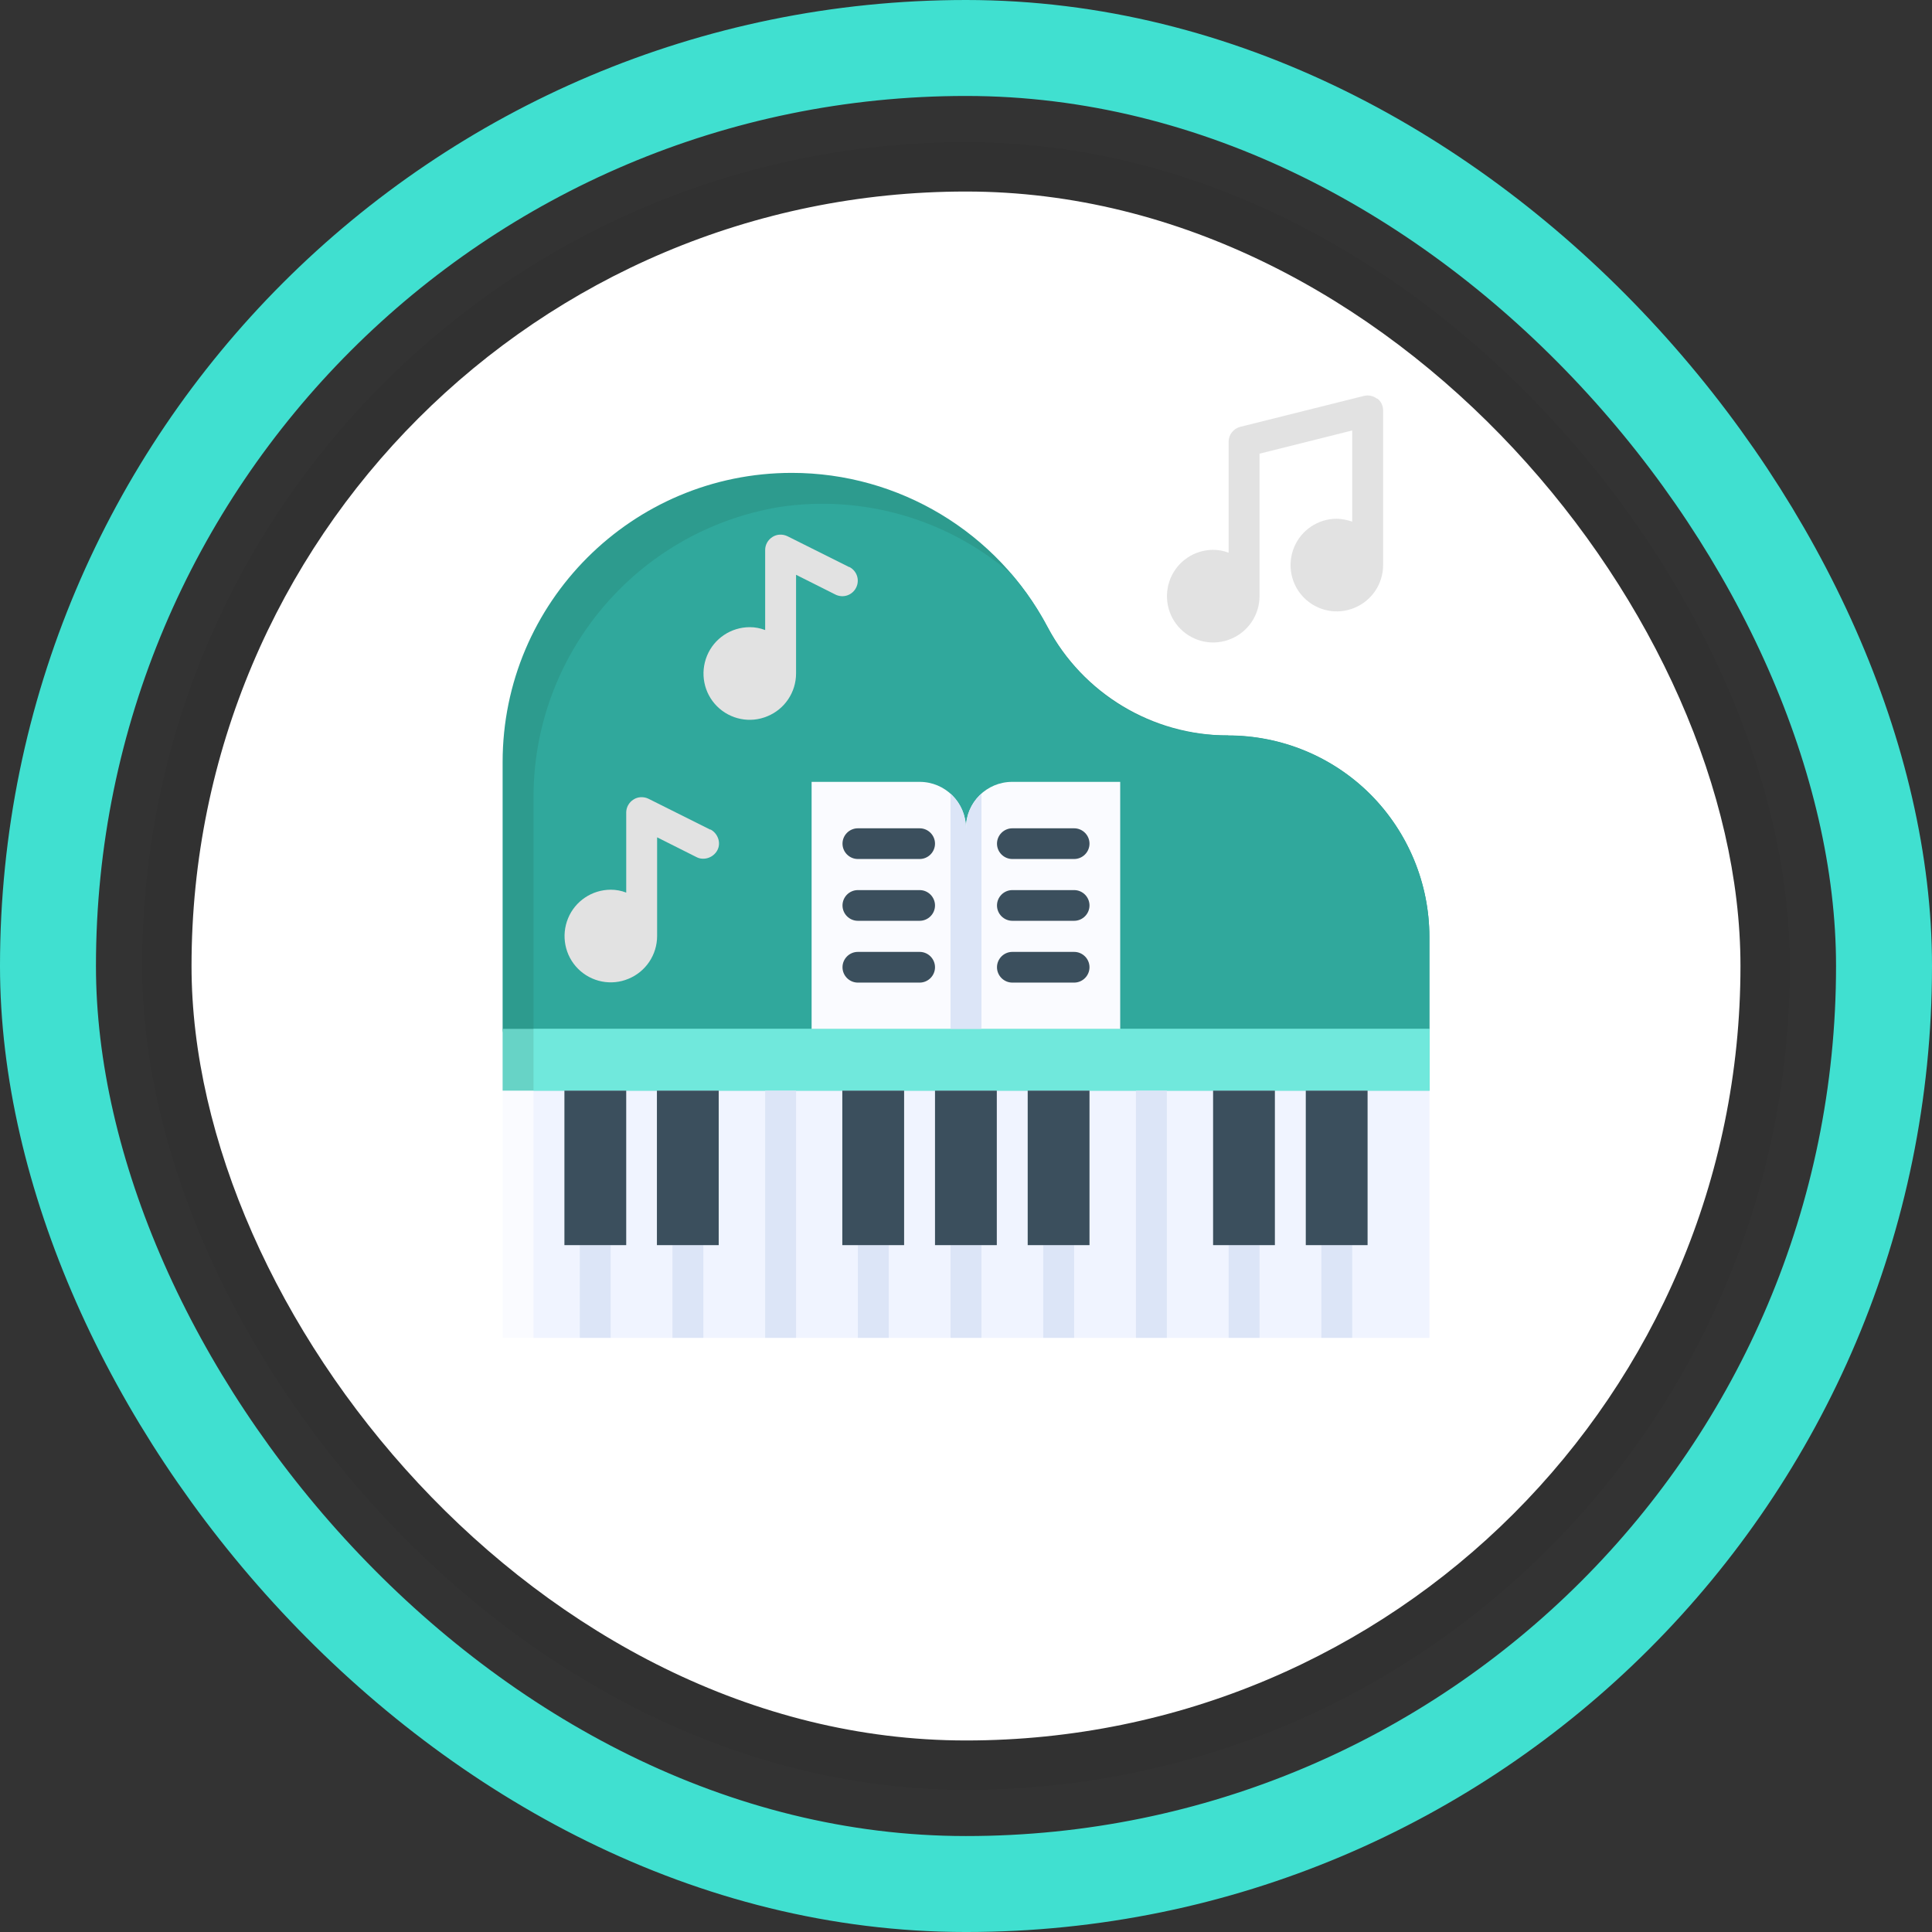 <?xml version="1.0" encoding="UTF-8"?>
<svg id="Layer_2" data-name="Layer 2" xmlns="http://www.w3.org/2000/svg" width="100.67" height="100.67" viewBox="0 0 100.67 100.67">
  <rect x="0" y="0" width="100.67" height="100.67" fill="#333333" stroke="none"/>
  <defs>
    <style>
      .cls-1 {
        fill: #000;
        opacity: .05;
      }

      .cls-1, .cls-2, .cls-3, .cls-4, .cls-5, .cls-6, .cls-7, .cls-8, .cls-9, .cls-10, .cls-11 {
        stroke-width: 0px;
      }

      .cls-2 {
        fill: #2d9b8e;
      }

      .cls-12 {
        fill: none;
        stroke: #40e0d0;
        stroke-miterlimit: 10;
        stroke-width: 5px;
      }

      .cls-3 {
        fill: #3b4f5d;
      }

      .cls-4 {
        fill: #67d3c6;
      }

      .cls-5 {
        fill: #fafbff;
      }

      .cls-6 {
        fill: #e2e2e2;
      }

      .cls-7 {
        fill: #30a89c;
      }

      .cls-8 {
        fill: #dce5f7;
      }

      .cls-9 {
        fill: #fff;
      }

      .cls-10 {
        fill: #f0f4ff;
      }

      .cls-11 {
        fill: #70e8dc;
      }
    </style>
  </defs>
  <g id="Layer_1-2" data-name="Layer 1">
    <g>
      <g>
        <rect class="cls-1" x="7.41" y="7.41" width="85.85" height="85.85" rx="42.92" ry="42.92"/>
        <rect class="cls-9" x="9.98" y="9.98" width="80.71" height="80.71" rx="40.35" ry="40.35"/>
        <rect class="cls-12" x="2.5" y="2.5" width="95.67" height="95.67" rx="47.83" ry="47.83"/>
      </g>
      <g>
        <path class="cls-5" d="M74.48,69.71H26.19v-12.88c0-.44.36-.8.8-.8h46.69c.44,0,.8.36.8.8v12.88Z"/>
        <path class="cls-10" d="M74.48,69.71H27.8v-12.88c0-.44.36-.8.8-.8h45.08c.44,0,.8.36.8.8v12.88Z"/>
        <path class="cls-2" d="M26.19,39.71v13.9c0,.44.36.8.8.8h46.69c.44,0,.8-.36.8-.8v-4.8c0-2.78-1.11-5.45-3.07-7.42-1.97-1.97-4.64-3.07-7.42-3.07-3.94,0-7.56-2.18-9.41-5.66-2.61-4.93-7.74-8.02-13.32-8.02-8.32,0-15.07,6.75-15.07,15.07h0Z"/>
        <path class="cls-7" d="M63.99,38.32c-3.9.04-7.5-2.09-9.34-5.52-.54-1.04-1.19-2.01-1.95-2.89-3.33-2.87-7.75-4.15-12.1-3.49-7.45,1.25-12.88,7.73-12.8,15.28v12.72h45.88c.44,0,.8-.36.8-.8v-4.8c0-2.78-1.11-5.45-3.07-7.42-1.97-1.97-4.64-3.07-7.42-3.07h0Z"/>
        <rect class="cls-4" x="26.19" y="53.61" width="48.3" height="3.22"/>
        <rect class="cls-11" x="27.8" y="53.61" width="46.69" height="3.22"/>
        <path class="cls-5" d="M58.38,53.61h-8.05v-10.46c0-1.33,1.08-2.41,2.41-2.41h5.63v12.88Z"/>
        <path class="cls-5" d="M42.28,53.61h8.05v-10.46c0-1.33-1.08-2.41-2.41-2.41h-5.63v12.88Z"/>
        <path class="cls-6" d="M71.76,20.78c-.19-.15-.45-.21-.69-.15l-6.44,1.61c-.36.09-.61.41-.61.78v5.78c-.26-.1-.53-.15-.8-.15-.98,0-1.86.59-2.23,1.49-.37.9-.17,1.94.52,2.63.69.69,1.73.9,2.63.52.9-.37,1.49-1.25,1.49-2.23v-7.42l4.83-1.21v4.75c-.26-.09-.53-.14-.8-.15-.98,0-1.86.59-2.23,1.49-.37.9-.17,1.94.52,2.63.69.69,1.73.9,2.63.52.9-.37,1.49-1.25,1.49-2.23v-8.05c0-.25-.11-.48-.31-.63h0Z"/>
        <path class="cls-6" d="M37.01,43.23l-3.22-1.61c-.25-.12-.55-.11-.78.04-.24.15-.38.41-.38.68v4.17c-.26-.1-.53-.15-.8-.15-.98,0-1.86.59-2.23,1.49-.37.9-.17,1.94.52,2.63.69.69,1.73.9,2.63.52.9-.37,1.49-1.25,1.49-2.23v-5.14l2.05,1.03c.19.1.41.11.62.04.2-.07.37-.21.47-.4.1-.19.11-.41.04-.61-.07-.2-.21-.37-.4-.47h0Z"/>
        <path class="cls-6" d="M44.25,29.55l-3.22-1.61c-.25-.12-.55-.11-.78.04-.24.15-.38.41-.38.68v4.17c-.26-.1-.53-.15-.8-.15-.98,0-1.86.59-2.23,1.49-.37.9-.17,1.94.52,2.63.69.69,1.73.9,2.63.52.9-.37,1.49-1.25,1.49-2.23v-5.14l2.05,1.03c.4.2.88.04,1.08-.36.2-.4.04-.88-.36-1.08h0Z"/>
        <path class="cls-3" d="M55.97,44.76h-3.22c-.44,0-.8-.36-.8-.8s.36-.8.8-.8h3.22c.44,0,.8.36.8.8s-.36.8-.8.8h0Z"/>
        <path class="cls-3" d="M55.97,47.98h-3.22c-.44,0-.8-.36-.8-.8s.36-.8.8-.8h3.22c.44,0,.8.36.8.8s-.36.8-.8.8h0Z"/>
        <path class="cls-3" d="M55.97,51.2h-3.22c-.44,0-.8-.36-.8-.8s.36-.8.8-.8h3.22c.44,0,.8.36.8.8s-.36.8-.8.8h0Z"/>
        <path class="cls-3" d="M47.92,44.76h-3.22c-.44,0-.8-.36-.8-.8s.36-.8.8-.8h3.22c.44,0,.8.36.8.8s-.36.8-.8.8h0Z"/>
        <path class="cls-3" d="M47.92,47.98h-3.22c-.44,0-.8-.36-.8-.8s.36-.8.8-.8h3.22c.44,0,.8.36.8.8s-.36.8-.8.8h0Z"/>
        <path class="cls-3" d="M47.92,51.2h-3.22c-.44,0-.8-.36-.8-.8s.36-.8.8-.8h3.22c.44,0,.8.36.8.8s-.36.8-.8.8h0Z"/>
        <rect class="cls-8" x="64.02" y="64.88" width="1.61" height="4.83"/>
        <rect class="cls-3" x="63.21" y="56.83" width="3.22" height="8.05"/>
        <rect class="cls-8" x="68.85" y="64.88" width="1.61" height="4.83"/>
        <rect class="cls-3" x="68.04" y="56.83" width="3.22" height="8.05"/>
        <rect class="cls-8" x="54.36" y="64.88" width="1.61" height="4.83"/>
        <rect class="cls-3" x="53.55" y="56.83" width="3.22" height="8.05"/>
        <rect class="cls-8" x="59.19" y="56.83" width="1.61" height="12.88"/>
        <rect class="cls-8" x="49.53" y="64.88" width="1.61" height="4.83"/>
        <rect class="cls-3" x="48.72" y="56.83" width="3.22" height="8.05"/>
        <rect class="cls-8" x="44.7" y="64.88" width="1.61" height="4.83"/>
        <rect class="cls-3" x="43.89" y="56.83" width="3.22" height="8.05"/>
        <rect class="cls-8" x="35.04" y="64.88" width="1.61" height="4.83"/>
        <rect class="cls-3" x="34.23" y="56.83" width="3.22" height="8.05"/>
        <rect class="cls-8" x="30.21" y="64.88" width="1.61" height="4.83"/>
        <rect class="cls-3" x="29.41" y="56.83" width="3.22" height="8.05"/>
        <rect class="cls-8" x="39.87" y="56.83" width="1.61" height="12.88"/>
        <path class="cls-8" d="M50.33,43.15c0-.68-.29-1.33-.8-1.79v12.25h1.61v-12.25c-.51.45-.8,1.1-.8,1.79h0Z"/>
      </g>
    </g>
  </g>
</svg>